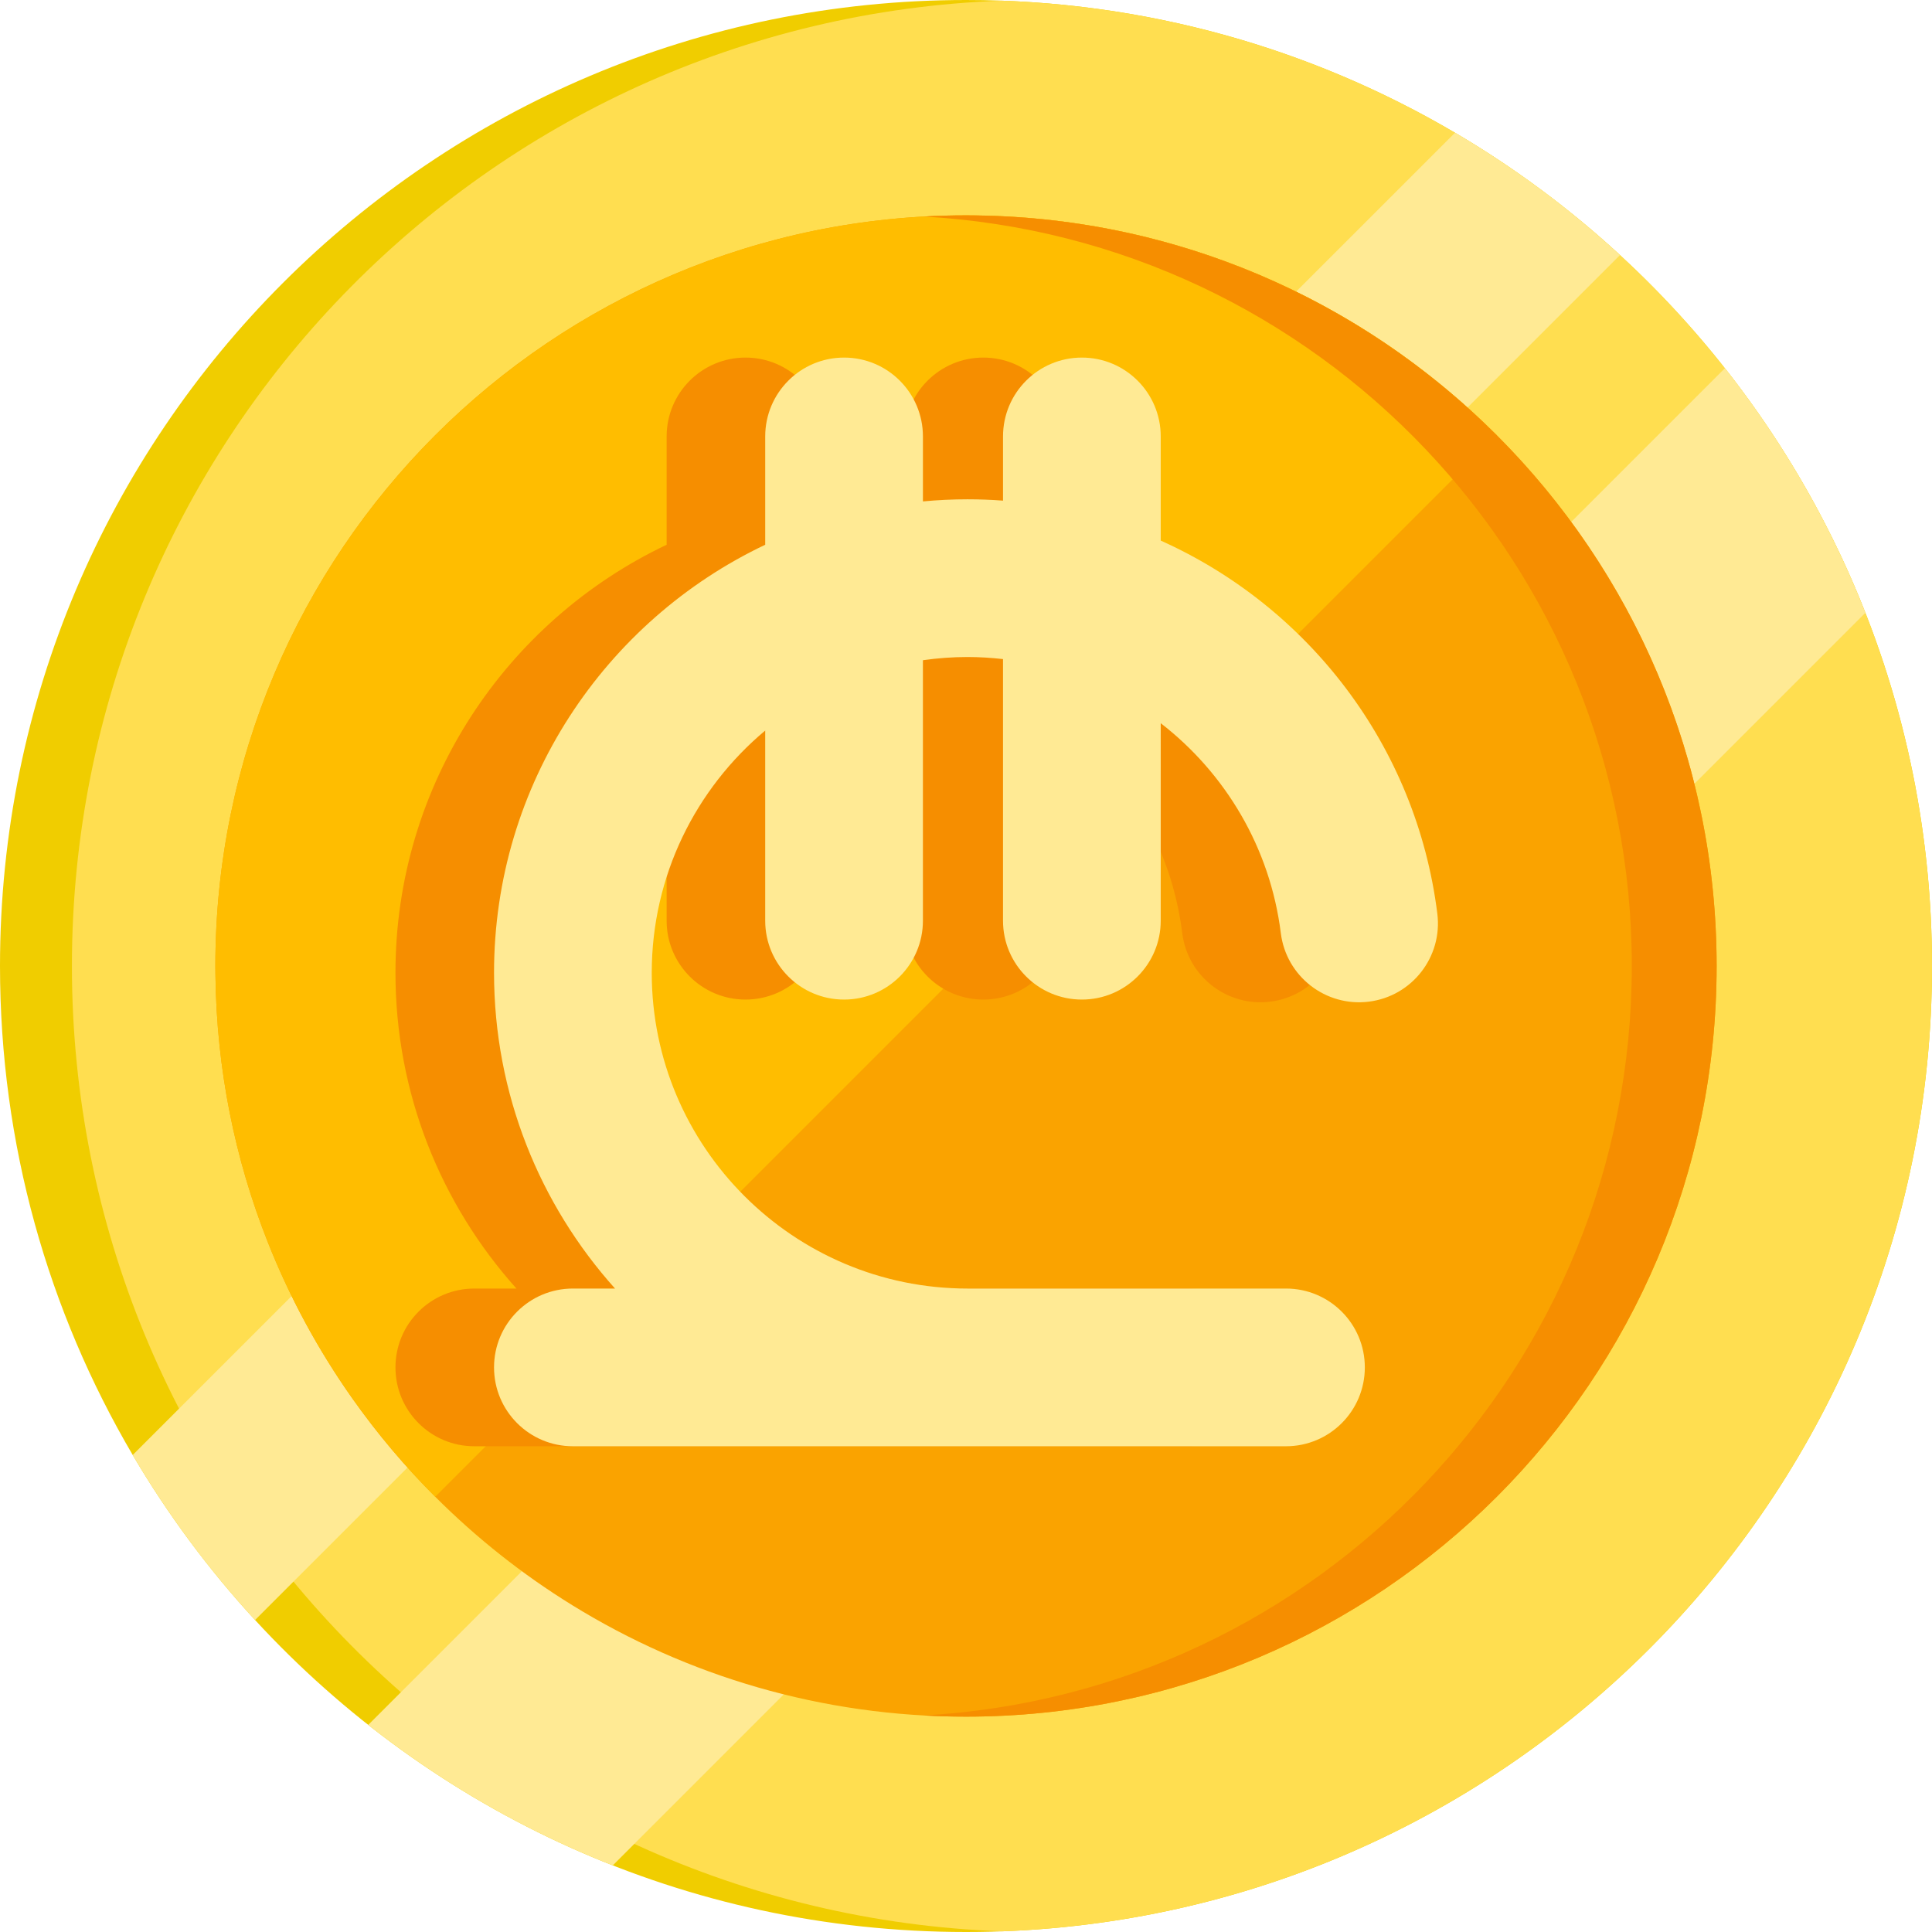 <?xml version="1.0" encoding="iso-8859-1"?>
<!-- Generator: Adobe Illustrator 19.0.0, SVG Export Plug-In . SVG Version: 6.00 Build 0)  -->
<svg xmlns="http://www.w3.org/2000/svg" xmlns:xlink="http://www.w3.org/1999/xlink" version="1.1" id="Layer_1" x="0px" y="0px" viewBox="0 0 490 490" style="enable-background:new 0 0 490 490;" xml:space="preserve" width="512" height="512">
<g>
	<g>
		<path style="fill:#F0CD00;" d="M490,245c0,135.31-109.69,245-245,245c-71.33,0-135.54-30.48-180.31-79.13    c-11.76-12.77-22.17-26.8-31.03-41.85C12.27,332.64,0,290.25,0,245C0,109.69,109.69,0,245,0c45.26,0,87.65,12.27,124.02,33.67    c15.05,8.85,29.07,19.26,41.84,31.03C459.51,109.45,490,173.67,490,245z"/>
		<path style="fill:#FFDE50;" d="M490,245c0,132.26-104.79,240.04-235.88,244.83C123.03,485.04,18.24,377.26,18.24,245    S123.03,4.96,254.12,0.17C385.21,4.96,490,112.74,490,245z"/>
		<path style="fill:#FFEA94;" d="M410.86,64.7L64.69,410.87c-11.76-12.77-22.17-26.8-31.03-41.85L369.02,33.67    C384.07,42.52,398.09,52.93,410.86,64.7z"/>
		<path style="fill:#FFEA94;" d="M473.1,155.43L155.42,473.11c-22.49-8.84-43.36-20.91-62.03-35.64L437.47,93.39    C452.2,112.06,464.27,132.93,473.1,155.43z"/>
		<path style="fill:#FAA300;" d="M435.38,245c0,105.14-85.24,190.38-190.38,190.38c-36.62,0-70.82-10.34-99.85-28.26    c-12.65-7.8-24.31-17.05-34.77-27.51c-7.69-7.68-14.73-16.03-21.02-24.94c-8.66-12.27-15.91-25.61-21.5-39.78    c-8.28-20.95-12.94-43.73-13.22-67.55c-0.02-0.78-0.02-1.56-0.02-2.34c0-105.14,85.23-190.38,190.38-190.38    c0.78,0,1.57,0,2.35,0.02c23.82,0.28,46.59,4.95,67.54,13.22c14.17,5.6,27.51,12.84,39.78,21.5c8.91,6.3,17.25,13.33,24.94,21.02    c10.46,10.45,19.71,22.12,27.51,34.77C425.04,174.18,435.38,208.38,435.38,245z"/>
		<path style="fill:#FFBD00;" d="M379.61,110.38L110.38,379.61c-7.69-7.68-14.73-16.03-21.02-24.94    c-8.66-12.27-15.91-25.61-21.5-39.78c-8.28-20.95-12.94-43.73-13.22-67.55c-0.02-0.78-0.02-1.56-0.02-2.34    c0-105.14,85.23-190.38,190.38-190.38c0.78,0,1.57,0,2.35,0.02c23.82,0.28,46.59,4.95,67.54,13.22    c14.17,5.6,27.51,12.84,39.78,21.5C363.58,95.66,371.92,102.69,379.61,110.38z"/>
		<path style="fill:#F68E00;" d="M435.375,245c0,105.14-85.24,190.38-190.38,190.38c-3.61,0-7.19-0.1-10.75-0.3    c100.14-5.57,179.62-88.55,179.62-190.08s-79.48-184.51-179.62-190.08c3.56-0.2,7.14-0.3,10.75-0.3    C350.135,54.62,435.375,139.86,435.375,245z"/>
	</g>
	<path style="fill:#F68E00;" d="M339.538,231.721c-5.329-42.694-32.879-77.9-70.15-94.612V110.69c0-11.046-8.954-20-20-20   c-11.046,0-20,8.954-20,20v16.284c-2.976-0.223-5.979-0.341-9.006-0.341c-3.813,0-7.584,0.187-11.308,0.536V110.69   c0-11.046-8.954-20-20-20s-20,8.954-20,20v27.472c-40.619,19.276-68.777,60.687-68.777,108.557   c0,30.743,11.618,58.821,30.687,80.085h-10.687c-11.046,0-20,8.954-20,20s8.954,20,20,20h180.855c11.046,0,20-8.954,20-20   s-8.954-20-20-20h-80.77c-44.159,0-80.085-35.926-80.085-80.085c0-24.652,11.203-46.73,28.777-61.432v48.227   c0,11.046,8.954,20,20,20s20-8.954,20-20v-66.067c3.697-0.525,7.468-0.813,11.308-0.813c3.042,0,6.044,0.192,9.006,0.526v66.354   c0,11.046,8.954,20,20,20c11.046,0,20-8.954,20-20V183.42c16.336,12.644,27.741,31.482,30.459,53.255   c1.367,10.961,11.37,18.739,22.323,17.369C333.13,252.676,340.906,242.681,339.538,231.721z"/>
	<path style="fill:#FFEA94;" d="M364.539,231.721c-5.329-42.694-32.879-77.9-70.15-94.612V110.69c0-11.046-8.954-20-20-20   s-20,8.954-20,20v16.284c-2.976-0.223-5.979-0.341-9.006-0.341c-3.813,0-7.584,0.187-11.308,0.536V110.69c0-11.046-8.954-20-20-20   s-20,8.954-20,20v27.472c-40.619,19.276-68.777,60.687-68.777,108.557c0,30.743,11.618,58.821,30.687,80.085h-10.687   c-11.046,0-20,8.954-20,20s8.954,20,20,20h180.854c11.046,0,20-8.954,20-20s-8.954-20-20-20h-80.77   c-44.159,0-80.085-35.926-80.085-80.085c0-24.652,11.203-46.73,28.777-61.432v48.227c0,11.046,8.954,20,20,20s20-8.954,20-20   v-66.067c3.697-0.525,7.468-0.813,11.308-0.813c3.042,0,6.044,0.192,9.006,0.526v66.354c0,11.046,8.954,20,20,20s20-8.954,20-20   V183.42c16.336,12.644,27.741,31.482,30.459,53.255c1.367,10.961,11.37,18.739,22.323,17.369   C358.131,252.676,365.908,242.681,364.539,231.721z"/>
</g>















</svg>
